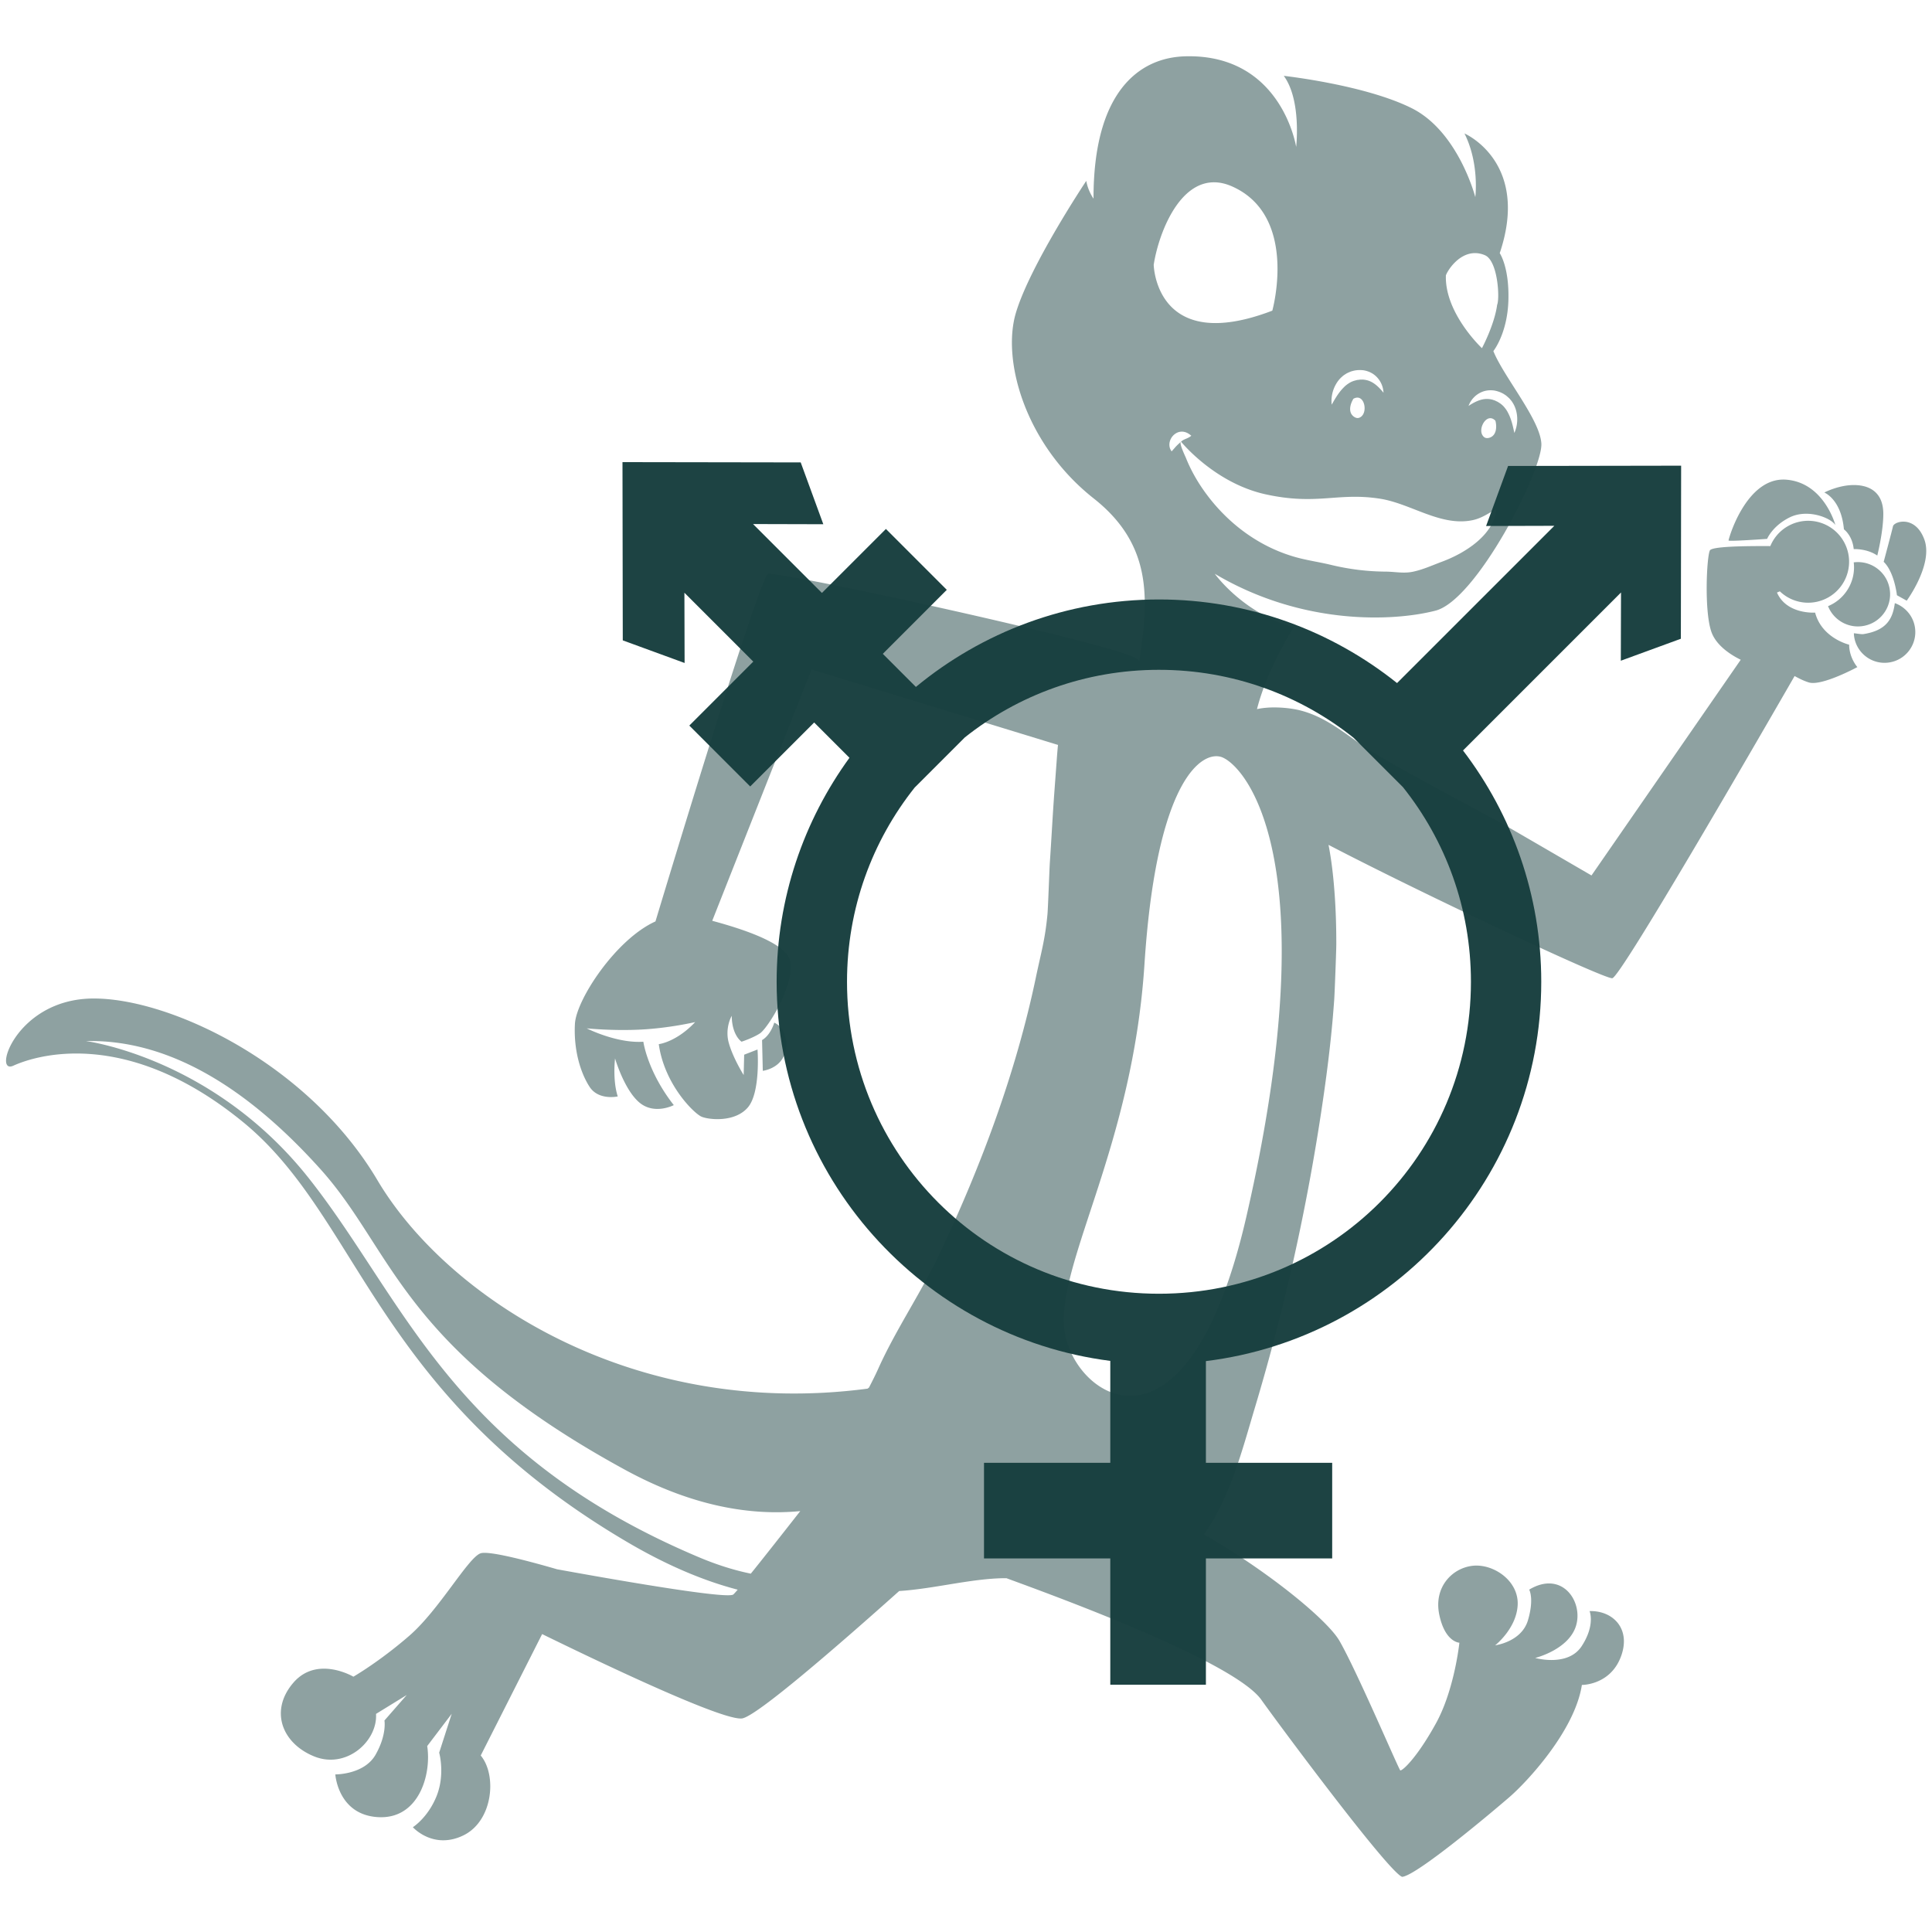 <?xml version="1.0" encoding="UTF-8" standalone="no"?>
<!-- Generator: Adobe Illustrator 24.0.2, SVG Export Plug-In . SVG Version: 6.00 Build 0)  -->

<svg
   xmlns:dc="http://purl.org/dc/elements/1.1/"
   xmlns:cc="http://creativecommons.org/ns#"
   xmlns:rdf="http://www.w3.org/1999/02/22-rdf-syntax-ns#"
   xmlns:svg="http://www.w3.org/2000/svg"
   xmlns="http://www.w3.org/2000/svg"
   xmlns:sodipodi="http://sodipodi.sourceforge.net/DTD/sodipodi-0.dtd"
   xmlns:inkscape="http://www.inkscape.org/namespaces/inkscape"
   version="1.1"
   x="0px"
   y="0px"
   viewBox="0 0 325 325"
   xml:space="preserve"
   id="svg1911"
   sodipodi:docname="RunnerEventMU.svg"
   inkscape:version="0.92.3 (2405546, 2018-03-11)"
   inkscape:export-filename="/media/asap/a7352e73-b318-4d06-b76b-68d83a8ff5291/Businesses/Branch/Marketing/Fiverr/Runner.png"
   inkscape:export-xdpi="96"
   inkscape:export-ydpi="96"
   width="325"
   height="325"><defs
   id="defs1915">
	
	
	
	
	
	
	
	
	
</defs><sodipodi:namedview
   pagecolor="#ffffff"
   bordercolor="#666666"
   borderopacity="1"
   objecttolerance="10"
   gridtolerance="10"
   guidetolerance="10"
   inkscape:pageopacity="0"
   inkscape:pageshadow="2"
   inkscape:window-width="1853"
   inkscape:window-height="1025"
   id="namedview1913"
   showgrid="false"
   inkscape:zoom="0.5"
   inkscape:cx="259.92042"
   inkscape:cy="223.04602"
   inkscape:window-x="67"
   inkscape:window-y="27"
   inkscape:window-maximized="1"
   inkscape:current-layer="svg1911" />
<style
   type="text/css"
   id="style1852">
	.st0{fill:#68B72E;}
	.st1{fill:#BB272D;}
	.st2{fill:#FFFFFF;}
</style>
<g
   id="Capa_3"
   transform="translate(0,-395)">
</g>




<g
   inkscape:groupmode="layer"
   id="layer1"
   inkscape:label="Layer 1"
   sodipodi:insensitive="true"
   transform="translate(0,-395)" /><g
   inkscape:groupmode="layer"
   id="layer2"
   inkscape:label="Layer 2"
   style="display:inline"
   transform="translate(0,-395)" /><g
   inkscape:groupmode="layer"
   id="layer3"
   inkscape:label="Layer 3"
   transform="translate(0,-395)"><g
     id="g3015-2"
     transform="matrix(0.524,0.012,-0.012,0.524,2964.056,-40.154)"><g
       transform="matrix(3.78,0,0,3.445,316.918,15.792)"
       id="g1043-7"><g
         aria-label="300"
         style="font-style:normal;font-weight:normal;font-size:10.583px;line-height:1.25;font-family:sans-serif;letter-spacing:0px;word-spacing:0px;fill:#000000;fill-opacity:1;stroke:none;stroke-width:0.265"
         id="text850-08-0-0"
         transform="matrix(1.269,0,0,1.135,201.067,-16.304)" /></g></g></g><g
   id="Tail-3-6"
   style="opacity:0.5;fill:#a73fe9;fill-opacity:1"
   transform="matrix(0.536,0.036,-0.036,0.536,-3.997,-51.393)"><path
     style="fill:#183f3f;fill-opacity:0.976;stroke-width:0.537"
     d="m 455.545,11.936 c -7.826,0.188 -15.491,5.999 -15.467,23.93 10e-6,0 -0.926,-1.263 -1.219,-2.988 0,0 -9.486,14.213 -11.852,22.248 -2.365,8.036 1.616,22.094 13.096,31.154 9.863,7.784 9.269,16.898 7.672,27.289 -0.216,-0.166 -0.439,-0.326 -0.676,-0.469 -4.069,-2.464 -60.207,-14.748 -61.773,-14.105 -1.401,0.575 -15.767,47.952 -18.922,58.402 -6.665,3.006 -13.326,13.16 -13.545,17.229 -0.237,4.396 0.94,8.241 2.461,10.582 1.521,2.341 4.738,1.621 4.738,1.621 -0.898,-2.799 -0.451,-6.391 -0.451,-6.391 0,0 1.515,5.225 4.064,7.393 2.55,2.168 5.809,0.457 5.809,0.457 -4.444,-5.675 -5.115,-10.66 -5.115,-10.66 -4.487,0.306 -9.523,-2.25 -9.523,-2.25 0,0 4.366,0.455 9.172,0.203 4.806,-0.252 9.064,-1.256 9.064,-1.256 -3.187,3.385 -6.119,3.709 -6.119,3.709 0.941,6.8 5.949,11.68 7.199,12.205 1.251,0.525 5.617,0.979 7.785,-1.57 2.168,-2.55 1.619,-9.73 1.619,-9.73 l -2.244,0.871 -0.086,3.422 c 0,0 -1.778,-2.827 -2.494,-5.377 -0.716,-2.55 0.486,-4.584 0.486,-4.584 0.039,3.328 1.654,4.355 1.654,4.355 0,0 1.869,-0.6 3.102,-1.404 1.233,-0.805 5.765,-7.866 5.086,-12.076 -0.523,-3.24 -8.989,-5.732 -13.117,-6.852 l 16.707,-42.264 41.406,12.689 0.033,-0.012 c -0.097,0.973 -0.172,1.957 -0.242,2.941 -0.077,1.071 -0.394,5.284 -0.465,6.334 -0.243,3.53 -0.432,7.062 -0.67,10.592 -0.066,0.986 -0.294,7.481 -0.398,8.631 -0.403,4.31 -1.059,6.365 -1.947,10.609 -3.348,15.992 -9.158,31.55 -16.119,46.303 -3.127,6.634 -7.421,12.876 -10.396,19.498 -0.474,1.056 -1.008,2.117 -1.562,3.18 l -0.24,0.176 c -39.544,5.203 -70.768,-15.412 -82.416,-35.072 -11.648,-19.66 -34.934,-30.641 -47.838,-30.547 -12.904,0.094 -16.91,12.91 -13.379,11.297 3.531,-1.613 18.833,-6.722 38.635,9.49 19.801,16.212 22.076,45.686 64.723,70.701 6.767,3.969 12.902,6.491 18.436,7.932 -0.373,0.435 -0.648,0.743 -0.746,0.814 -1.159,0.85 -22.151,-2.887 -29.613,-4.246 -4.069,-1.181 -11.356,-3.174 -12.857,-2.693 -2.09,0.672 -6.933,9.465 -11.99,13.854 -5.052,4.389 -9.418,6.895 -9.418,6.895 0,0 -6.101,-3.629 -10.1,1.02 -3.999,4.649 -1.967,10.133 3.457,12.365 5.424,2.233 10.73,-2.515 10.449,-7.129 l 5.166,-3.178 -3.75,4.289 c 0,0 0.433,2.354 -1.484,5.738 -1.918,3.384 -6.777,3.326 -6.777,3.326 0,0 0.432,6.831 7.236,7.188 6.804,0.356 8.963,-7.162 8.215,-11.953 l 4.121,-5.426 -2.107,6.537 c 0,0 1.025,3.635 -0.432,7.287 -1.462,3.652 -3.996,5.246 -3.996,5.246 0,0 3.386,3.807 8.434,1.408 5.047,-2.399 5.747,-10.148 2.979,-13.461 l 10.33,-20.418 c 8.828,4.323 30.383,14.674 33.631,14.184 2.441,-0.369 15.956,-12.083 26.408,-21.418 5.658,-0.361 11.578,-1.963 17.096,-2.145 0.309,-0.01 0.62,-0.006 0.93,-0.012 7.164,2.635 38.192,13.875 42.869,20.455 3.008,4.233 21.355,28.945 23.672,29.773 2.451,-0.206 15.162,-10.92 18.047,-13.41 2.885,-2.491 10.994,-11.128 12.182,-18.855 0,0 4.699,0.059 6.529,-4.666 1.83,-4.725 -1.272,-7.862 -5.234,-7.752 0,0 0.997,2.348 -1.33,5.898 -2.327,3.551 -7.816,1.98 -7.816,1.98 0,0 5.69,-1.386 6.885,-5.465 1.195,-4.079 -2.396,-9.314 -7.891,-6.025 0,0 0.871,1.507 -0.209,5.152 -1.08,3.651 -5.514,4.213 -5.514,4.213 0,0 3.648,-2.854 3.789,-6.869 0.136,-4.016 -4.085,-6.867 -7.537,-6.508 -3.452,0.359 -6.616,3.573 -5.648,8.223 0.967,4.655 3.379,4.715 3.379,4.715 0,0 -0.817,7.888 -3.932,13.543 -3.114,5.655 -5.538,7.936 -6,7.932 -0.245,-0.113 -7.23,-16.561 -10.221,-21.771 -2.024,-3.523 -11.827,-11.59 -22.803,-17.936 4.4,-6.051 6.566,-14.6 8.529,-21.139 5.223,-17.383 9.13,-35.198 11.686,-53.17 0.562,-3.955 1.05,-7.926 1.41,-11.91 0.053,-0.545 0.251,-3.006 0.297,-3.691 0.084,-1.243 0.348,-8.264 0.35,-9.254 0.006,-2.728 -0.068,-5.461 -0.256,-8.186 -0.19,-2.796 -0.492,-5.714 -1.049,-8.582 15.877,8.274 46.438,22.635 47.719,22.43 1.409,-0.227 23.471,-38.342 30.656,-50.809 0.764,0.421 1.595,0.837 2.412,1.08 2.179,0.647 8.143,-2.584 8.143,-2.584 0,0 -1.37,-1.534 -1.381,-3.768 0,0 -4.593,-1.075 -5.723,-5.396 0,0 -4.776,0.352 -6.414,-3.373 l 0.484,-0.203 a 6.888,6.888 0 0 0 4.295,1.896 6.888,6.888 0 0 0 7.334,-6.41 6.888,6.888 0 0 0 -6.408,-7.336 6.888,6.888 0 0 0 -6.822,4.24 c -4.46,-0.028 -9.849,0.06 -10.166,0.729 -0.539,1.126 -0.963,10.142 0.242,13.656 0.817,2.382 3.368,3.95 4.945,4.727 l -25.098,36.268 c -4.598,-2.672 -9.191,-5.343 -13.789,-8.01 -3.697,-2.148 -20.234,-10.764 -24.404,-13.633 -3.625,-2.493 -6.875,-5.29 -11.32,-6.24 -1.48,-0.314 -4.401,-0.619 -6.732,-0.09 1.719,-6.825 6.17,-13.754 6.17,-13.754 -8.551,-2.384 -13.266,-9.008 -13.266,-9.008 14.813,8.789 30.195,8.002 37.123,6.203 6.928,-1.799 18.021,-23.658 17.797,-28.074 -0.202,-4.033 -6.333,-11.247 -8.07,-15.566 0,0 2.368,-2.951 2.529,-8.547 0.162,-5.596 -1.457,-7.922 -1.457,-7.922 5.172,-15.347 -5.926,-20.129 -5.926,-20.129 2.542,5.073 1.82,10.705 1.82,10.705 0,0 -2.827,-11.016 -10.682,-14.951 -7.854,-3.935 -21.521,-5.447 -21.521,-5.447 2.996,4.087 2.08,11.955 2.08,11.955 0,0 -2.413,-15.636 -18.604,-15.242 z m 5.062,21.191 c 0.893,0.038 1.844,0.267 2.855,0.725 11.112,5.026 6.678,20.854 6.678,20.854 -19.657,7.522 -19.938,-7.713 -19.943,-7.713 0.79,-5.083 4.158,-14.135 10.41,-13.865 z m 43.818,11.912 c 0.465,0.024 0.953,0.131 1.463,0.346 2.197,0.928 2.521,7.309 2.059,8.338 -0.447,3.36 -2.557,7.297 -2.557,7.297 0,0 -6.277,-5.868 -6.062,-12.246 0.311,-0.858 2.053,-3.565 4.641,-3.732 0.149,-0.01 0.302,-0.01 0.457,-0.002 z m -19.898,19.668 c 0.315,-0.02 0.632,-0.009 0.955,0.029 0.639,0.102 1.262,0.354 1.77,0.732 1.019,0.774 1.539,1.928 1.582,3.045 -0.689,-0.87 -1.443,-1.582 -2.27,-1.934 -0.413,-0.178 -0.823,-0.255 -1.246,-0.283 -0.211,0.013 -0.424,-0.007 -0.643,0.043 -0.109,0.014 -0.222,0.01 -0.326,0.041 l -0.307,0.082 c -0.411,0.107 -0.799,0.286 -1.16,0.541 -0.371,0.239 -0.7,0.56 -1.025,0.92 -0.652,0.726 -1.186,1.617 -1.73,2.592 -0.129,-1.117 0.088,-2.277 0.648,-3.32 0.282,-0.519 0.65,-1.016 1.141,-1.424 0.224,-0.216 0.509,-0.369 0.779,-0.545 0.294,-0.125 0.585,-0.283 0.896,-0.354 0.31,-0.092 0.621,-0.146 0.936,-0.166 z m 22.477,3.395 c 0.162,0.005 0.323,0.02 0.482,0.043 0.637,0.124 1.227,0.341 1.762,0.705 0.274,0.164 0.5,0.399 0.744,0.609 0.204,0.25 0.43,0.482 0.578,0.756 0.341,0.534 0.543,1.118 0.654,1.701 0.217,1.166 0.075,2.334 -0.387,3.363 -0.222,-1.091 -0.462,-2.102 -0.865,-2.99 -0.202,-0.439 -0.416,-0.846 -0.699,-1.188 -0.267,-0.357 -0.586,-0.643 -0.941,-0.871 l -0.27,-0.17 c -0.093,-0.06 -0.198,-0.093 -0.297,-0.143 -0.197,-0.115 -0.404,-0.156 -0.604,-0.234 -0.413,-0.103 -0.829,-0.153 -1.273,-0.107 -0.894,0.085 -1.833,0.533 -2.752,1.154 0.383,-1.056 1.233,-1.994 2.445,-2.424 0.446,-0.156 0.936,-0.221 1.422,-0.205 z m -22.619,1.229 c 1.293,-0.07 1.713,2.328 0.738,3.162 -0.428,0.369 -0.852,0.345 -1.283,0.031 -0.985,-0.717 -0.618,-2.107 -0.062,-3 0.219,-0.122 0.423,-0.183 0.607,-0.193 z m 22.496,3.467 c 0.255,0.022 0.519,0.152 0.775,0.428 0.26,1.018 0.189,2.455 -0.967,2.84 -0.512,0.17 -0.919,0.069 -1.215,-0.414 -0.623,-1.012 0.303,-2.951 1.406,-2.854 z m -52.043,2.254 c 0.142,-0.007 0.277,0.002 0.402,0.023 0.51,0.094 0.867,0.317 1.279,0.662 -0.411,0.349 -0.872,0.486 -1.184,0.637 -0.278,0.127 -0.396,0.23 -0.551,0.365 0.662,0.793 6.115,7.069 14.232,8.854 8.664,1.902 12.1,-0.369 19.209,0.734 5.203,0.808 10.216,4.723 15.559,3.619 1.572,-0.325 2.682,-1.154 4.039,-1.896 -0.417,4.438 -5.371,7.457 -9.053,8.834 -1.672,0.619 -3.279,1.376 -5.041,1.736 -1.528,0.311 -2.995,-0.017 -4.533,-0.029 -3.135,-0.023 -6.167,-0.401 -9.217,-1.139 -1.869,-0.454 -3.787,-0.723 -5.637,-1.219 -6.395,-1.717 -11.861,-5.825 -15.693,-11.238 -1.209,-1.706 -2.245,-3.551 -3.023,-5.492 -0.134,-0.332 -1.132,-2.379 -0.883,-2.729 l -0.027,0.025 c -0.2,0.18 -0.425,0.385 -0.656,0.617 -0.242,0.242 -0.489,0.554 -0.85,0.949 -0.327,-0.42 -0.432,-0.927 -0.354,-1.449 0.089,-0.516 0.353,-1.004 0.77,-1.363 0.211,-0.179 0.481,-0.345 0.771,-0.428 0.148,-0.044 0.297,-0.067 0.439,-0.074 z m 101.125,8.068 c -5.97,0.102 -8.848,9.016 -9.113,10.238 -0.046,0.207 6.49,-0.268 6.49,-0.268 0,0 0.907,-2.199 3.828,-3.627 2.927,-1.433 6.795,0.016 7.65,1.301 0,0 -1.898,-7.128 -8.268,-7.627 -0.199,-0.016 -0.395,-0.021 -0.588,-0.018 z m 11.434,0.938 c -2.384,0.15 -4.438,1.24 -4.438,1.24 0,0 2.845,1.123 3.295,6.189 0,0 1.418,1.004 1.648,3.328 3.6e-4,-0.005 2.225,-0.115 3.963,1.084 0,0 1.032,-4.062 1.014,-7.061 -0.018,-3.004 -1.654,-4.599 -4.445,-4.781 -0.349,-0.023 -0.697,-0.021 -1.037,0 z m 8.84,6.139 c -0.924,0.003 -1.655,0.42 -1.736,0.791 -0.186,0.848 -1.561,5.965 -1.561,5.965 1.805,1.725 2.227,5.617 2.227,5.617 l 1.645,0.918 c 0,0 4.489,-6.096 2.973,-10.266 -0.853,-2.346 -2.359,-3.029 -3.547,-3.025 z m -7.816,6.803 c -0.171,0.006 -0.345,0.02 -0.518,0.043 0.379,3.163 -1.42,6.168 -4.32,7.361 0.956,2.416 3.543,3.86 6.17,3.289 2.921,-0.632 4.778,-3.514 4.141,-6.436 -0.524,-2.422 -2.601,-4.109 -4.963,-4.25 -0.169,-0.01 -0.338,-0.013 -0.51,-0.008 z m 6.393,6.902 c -0.355,2.629 -1.379,4.594 -5.295,5.207 -0.348,0.052 -1.256,-0.129 -1.594,-0.141 0.006,0.146 0.012,0.287 0.029,0.434 0.353,2.833 2.93,4.846 5.768,4.494 2.833,-0.353 4.846,-2.93 4.494,-5.768 -0.247,-2.002 -1.621,-3.59 -3.402,-4.227 z m -114.113,25.727 c 0.241,-0.001 0.469,0.027 0.682,0.078 3.574,0.86 18.472,16.053 4.377,77.348 -10.103,43.969 -29.611,30.046 -30.633,18.699 -1.022,-11.347 11.517,-30.646 13.5,-61.113 1.859,-28.563 8.456,-34.992 12.074,-35.012 z m -74.326,44.791 c 0,0 -0.564,2.06 -2.049,2.934 l 0.121,5.168 c 0,0 2.685,-0.319 3.594,-2.631 0.909,-2.312 -0.006,-4.719 -1.666,-5.471 z M 270.625,177.504 c 13.995,-0.311 27.208,7.926 39.461,21.568 12.253,13.642 13.485,29.949 51.158,50.518 11.342,6.192 21.216,7.766 29.496,6.967 -3.239,4.129 -6.303,8.028 -8.316,10.518 -2.747,-0.565 -5.646,-1.461 -8.705,-2.752 C 332.004,246.72 324.222,220.954 308.127,200.602 292.032,180.249 270.625,177.504 270.625,177.504 Z"
     transform="matrix(1.858,-0.125,0.125,1.858,-462.493,122.437)"
     id="path1855-6-1"
     inkscape:connector-curvature="0" /></g><g
   id="Arms-5-5"
   style="fill:#a73fe9;fill-opacity:1"
   transform="matrix(0.536,0.036,-0.036,0.536,252.151,-43.892)" /><g
   id="Head-1-3"
   style="fill:#a73fe9;fill-opacity:1"
   transform="matrix(0.536,0.036,-0.036,0.536,252.151,-43.892)" /><path
   style="color:#000000;font-style:normal;font-variant:normal;font-weight:normal;font-stretch:normal;font-size:medium;line-height:normal;font-family:sans-serif;font-variant-ligatures:normal;font-variant-position:normal;font-variant-caps:normal;font-variant-numeric:normal;font-variant-alternates:normal;font-feature-settings:normal;text-indent:0;text-align:start;text-decoration:none;text-decoration-line:none;text-decoration-style:solid;text-decoration-color:#000000;letter-spacing:normal;word-spacing:normal;text-transform:none;writing-mode:lr-tb;direction:ltr;text-orientation:mixed;dominant-baseline:auto;baseline-shift:baseline;text-anchor:start;white-space:normal;shape-padding:0;clip-rule:nonzero;display:inline;overflow:visible;visibility:visible;opacity:1;isolation:auto;mix-blend-mode:normal;color-interpolation:sRGB;color-interpolation-filters:linearRGB;solid-color:#000000;solid-opacity:1;vector-effect:none;fill:#183f3f;fill-opacity:0.976;fill-rule:nonzero;stroke:none;stroke-width:11.833;stroke-linecap:round;stroke-linejoin:round;stroke-miterlimit:4;stroke-dasharray:none;stroke-dashoffset:0;stroke-opacity:1;color-rendering:auto;image-rendering:auto;shape-rendering:auto;text-rendering:auto;enable-background:accumulate"
   d="m 104.714,77.739 0.049,29.983 10.4,3.804 -0.032,-11.817 11.586,11.586 -10.761,10.761 10.243,10.243 10.761,-10.761 5.935,5.935 c -7.695,10.599 -12.249,23.618 -12.249,37.682 0,32.674 24.529,59.735 56.127,63.773 v 17.147 h -21.245 v 16.086 h 21.245 v 21.242 h 16.084 v -21.242 h 21.244 v -16.086 h -21.244 v -17.112 c 31.736,-3.911 56.412,-31.035 56.412,-63.807 0,-14.612 -4.914,-28.097 -13.162,-38.911 l 26.579,-26.579 -0.032,11.48 10.1,-3.696 0.045,-29.114 -29.112,0.049 -3.696,10.098 11.477,-0.032 -26.456,26.454 c -11,-8.789 -24.923,-14.064 -40.058,-14.064 -15.511,0 -29.76,5.527 -40.883,14.713 L 148.506,109.986 159.269,99.223 149.028,88.98 138.264,99.743 126.676,88.155 138.498,88.186 134.694,77.786 Z m 90.248,34.938 c 12.406,0 23.777,4.281 32.745,11.438 l 8.295,8.295 c 7.157,8.968 11.438,20.339 11.438,32.745 0,29.053 -23.425,52.478 -52.478,52.478 -29.053,0 -52.478,-23.425 -52.478,-52.478 0,-12.372 4.259,-23.715 11.38,-32.671 l 8.427,-8.427 c 8.956,-7.122 20.299,-11.38 32.671,-11.38 z"
   id="path1009"
   inkscape:connector-curvature="0" /><g
   aria-label="&gt;"
   style="font-style:normal;font-variant:normal;font-weight:normal;font-stretch:normal;font-size:26.667px;line-height:110%;font-family:'Sinkin Sans';-inkscape-font-specification:'Sinkin Sans';letter-spacing:0px;word-spacing:0px;opacity:0.5;fill:#ff0000;fill-opacity:1;stroke:none"
   id="text1015"
   transform="matrix(0.948,-0.948,0.948,0.948,403.438,10.76)" /><g
   aria-label="&gt;"
   style="font-style:normal;font-variant:normal;font-weight:normal;font-stretch:normal;font-size:26.667px;line-height:110%;font-family:'Sinkin Sans';-inkscape-font-specification:'Sinkin Sans';letter-spacing:0px;word-spacing:0px;opacity:0.5;fill:#ff0000;fill-opacity:1;stroke:none"
   id="text1015-5"
   transform="rotate(-90,69.566,-162.314)" /></svg>